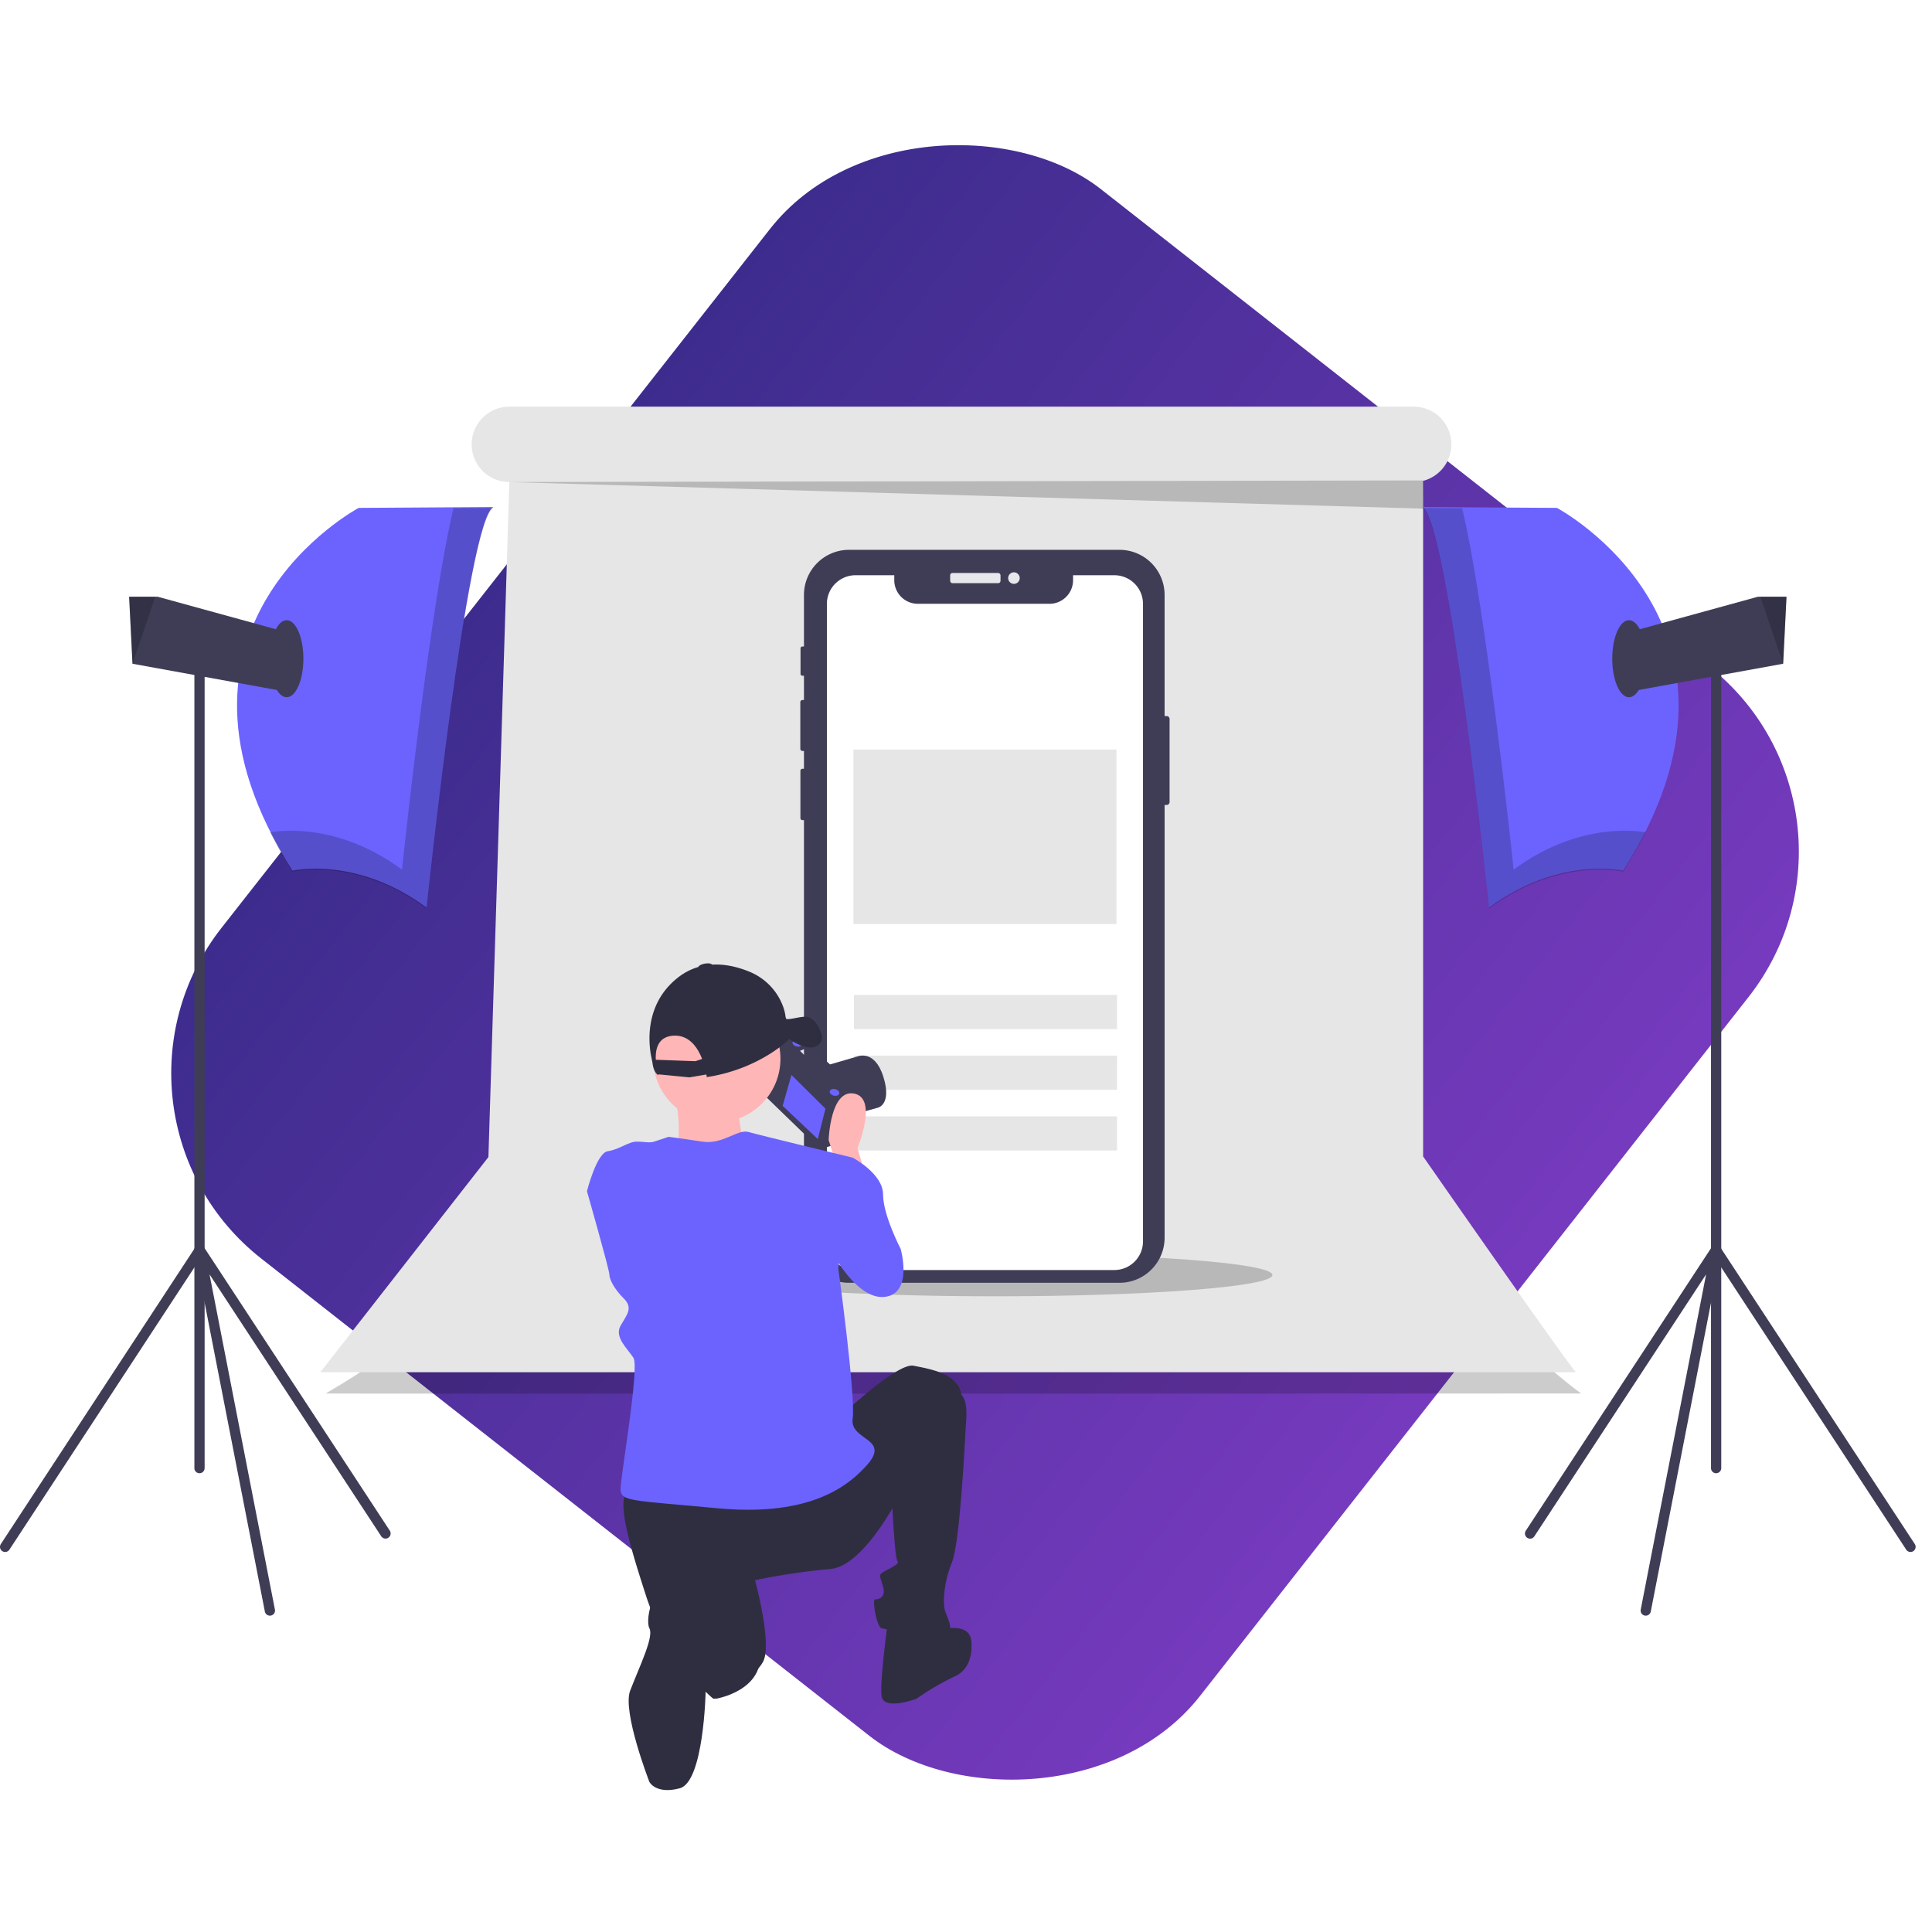 <svg xmlns="http://www.w3.org/2000/svg" xmlns:xlink="http://www.w3.org/1999/xlink" width="1251.766" height="1245.347" viewBox="0 0 1251.766 1245.347">
  <defs>
    <linearGradient id="linear-gradient" x1="0.5" x2="0.5" y2="1" gradientUnits="objectBoundingBox">
      <stop offset="0" stop-color="#3d2c8d"/>
      <stop offset="1" stop-color="#763abe"/>
    </linearGradient>
    <filter id="Rectangle_35" x="19.28" y="0" width="1232.485" height="1245.347" filterUnits="userSpaceOnUse">
      <feOffset dy="10" input="SourceAlpha"/>
      <feGaussianBlur stdDeviation="10" result="blur"/>
      <feFlood flood-opacity="0.557"/>
      <feComposite operator="in" in2="blur"/>
      <feComposite in="SourceGraphic"/>
    </filter>
  </defs>
  <g id="Branding_illustration" data-name="Branding illustration" transform="translate(-0.001 192.929)">
    <g transform="matrix(1, 0, 0, 1, 0, -192.93)" filter="url(#Rectangle_35)">
      <rect id="Rectangle_35-2" data-name="Rectangle 35" width="877.192" height="802.567" rx="152" transform="matrix(0.62, -0.79, 0.79, 0.62, 49.28, 711.24)" fill="url(#linear-gradient)"/>
    </g>
    <g id="Group_1303" data-name="Group 1303" transform="translate(0.001 70.557)">
      <path id="Path_63" data-name="Path 63" d="M417.616,509.966s2.6,52.091-108.522,116.337c0,0-.132.284,813.488,0,0,0-92.9-65.982-98.973-139.777" transform="translate(-98.113 13.054)" opacity="0.2"/>
      <path id="Path_64" data-name="Path 64" d="M1021.166,617.494V179.769a24.423,24.423,0,0,0,18.3-23.642h0a24.414,24.414,0,0,0-24.414-24.414H429.119a24.414,24.414,0,0,0-24.414,24.414h0a24.414,24.414,0,0,0,24.414,24.414h.006l-13.565,437.34L306.65,757.271s-.915,0,813.488,0C1120.138,757.271,1119.566,758.682,1021.166,617.494Z" transform="translate(-99.109 -131.714)" fill="#e6e6e6"/>
      <ellipse id="Ellipse_44" data-name="Ellipse 44" cx="179.389" cy="13.799" rx="179.389" ry="13.799" transform="translate(465.623 548.781)" opacity="0.2"/>
      <path id="Path_65" data-name="Path 65" d="M234.38,34.987,826.427,52.229l.257-18.3Z" transform="translate(95.629 13.842)" opacity="0.2"/>
      <path id="Path_66" data-name="Path 66" d="M766.768,307.179V361a1.881,1.881,0,0,1-1.876,1.876h-1.336V643.224a29.253,29.253,0,0,1-29.25,29.252H559.128a29.245,29.245,0,0,1-29.244-29.249V372.705h-.967a1.325,1.325,0,0,1-1.328-1.319V340.757a1.328,1.328,0,0,1,1.328-1.327h.967V327.893h-.976a1.389,1.389,0,0,1-1.384-1.393V296.289a1.387,1.387,0,0,1,1.384-1.385h.976V279.156h-.992a1.227,1.227,0,0,1-1.228-1.229V261.441a1.233,1.233,0,0,1,1.228-1.237h.992V226.822a29.245,29.245,0,0,1,29.243-29.244H734.3a29.252,29.252,0,0,1,29.251,29.244V305.3h1.336A1.881,1.881,0,0,1,766.768,307.179Z" transform="translate(-8.99 -104.84)" fill="#3f3d56"/>
      <rect id="Rectangle_18" data-name="Rectangle 18" width="32.631" height="6.626" rx="1.479" transform="translate(615.619 107.738)" fill="#e6e8ec"/>
      <circle id="Ellipse_45" data-name="Ellipse 45" cx="3.758" cy="3.758" r="3.758" transform="translate(653.183 107.293)" fill="#e6e8ec"/>
      <path id="Path_67" data-name="Path 67" d="M744.559,227.834V640.877A18.559,18.559,0,0,1,726,659.427H558.313a18.526,18.526,0,0,1-18.559-18.551V227.834a18.558,18.558,0,0,1,18.56-18.559h25.1v3.22a15.281,15.281,0,0,0,15.281,15.281h85.282A15.282,15.282,0,0,0,699.255,212.5v-3.221H726A18.553,18.553,0,0,1,744.559,227.834Z" transform="translate(-4 -100.068)" fill="#fff"/>
      <rect id="Rectangle_19" data-name="Rectangle 19" width="170.431" height="22.123" transform="translate(553.283 381.127)" fill="#e6e6e6"/>
      <rect id="Rectangle_20" data-name="Rectangle 20" width="170.431" height="22.123" transform="translate(553.283 420.457)" fill="#e6e6e6"/>
      <rect id="Rectangle_21" data-name="Rectangle 21" width="170.431" height="22.123" transform="translate(553.283 459.787)" fill="#e6e6e6"/>
      <rect id="Rectangle_22" data-name="Rectangle 22" width="170.431" height="113.075" transform="translate(552.941 222.167)" fill="#e6e6e6"/>
      <path id="Path_68" data-name="Path 68" d="M434.553,177.9l-87.4.543S203.293,254.987,304.266,413.5c0,0,41.258-9.772,86.858,23.886C391.124,437.389,417.724,183.872,434.553,177.9Z" transform="translate(-114.746 -112.869)" fill="#6c63ff"/>
      <path id="Path_69" data-name="Path 69" d="M402.353,178.511c-15.658,65.407-33.359,234.105-33.359,234.105-40.741-30.07-77.988-25.478-85.47-24.157a289.323,289.323,0,0,0,14.543,25.493s41.257-9.772,86.857,23.886c0,0,26.6-253.517,43.429-259.488Z" transform="translate(-108.546 -112.686)" opacity="0.2"/>
      <path id="Path_70" data-name="Path 70" d="M164.734,111.327l-7.6,36.915L61.623,130.881l-.032-.011L59.419,87.441H77.877Z" transform="translate(24.243 35.677)" fill="#3f3d56"/>
      <path id="Path_71" data-name="Path 71" d="M76.335,87.441l-14.712,43.44-.032-.011L59.419,87.441Z" transform="translate(24.243 35.677)" opacity="0.2"/>
      <ellipse id="Ellipse_46" data-name="Ellipse 46" cx="10.857" cy="24.972" rx="10.857" ry="24.972" transform="translate(174.863 138.318)" fill="#3f3d56"/>
      <path id="Path_72" data-name="Path 72" d="M252.017,776.371a3.319,3.319,0,0,1-3.319-3.319v-524.4a3.319,3.319,0,1,1,6.637,0v524.4a3.317,3.317,0,0,1-3.319,3.318Z" transform="translate(-122.755 -85.357)" fill="#3f3d56"/>
      <path id="Path_73" data-name="Path 73" d="M297.614,757.695a3.319,3.319,0,0,1-3.253-2.683l-45.6-233.769a3.319,3.319,0,0,1,6.033-2.455L375.308,702.613a3.319,3.319,0,0,1-5.551,3.64L258.511,536.567l42.364,217.174a3.319,3.319,0,0,1-2.622,3.894A3.456,3.456,0,0,1,297.614,757.695Z" transform="translate(-122.755 25.605)" fill="#3f3d56"/>
      <path id="Path_74" data-name="Path 74" d="M162.565,716.339a3.318,3.318,0,0,1-2.772-5.137L285.737,519.029a3.319,3.319,0,0,1,5.551,3.639L165.344,714.838a3.32,3.32,0,0,1-2.779,1.5Z" transform="translate(-159.25 25.703)" fill="#3f3d56"/>
      <path id="Path_75" data-name="Path 75" d="M813.616,177.9l87.4.543S1044.875,254.987,943.9,413.5c0,0-41.257-9.772-86.857,23.886C857.046,437.389,830.445,183.872,813.616,177.9Z" transform="translate(107.739 -112.869)" fill="#6c63ff"/>
      <path id="Path_76" data-name="Path 76" d="M839.615,178.511c15.658,65.407,33.359,234.105,33.359,234.105,40.741-30.07,77.989-25.478,85.471-24.157A289.448,289.448,0,0,1,943.9,413.952s-41.257-9.772-86.857,23.886c0,0-26.6-253.517-43.429-259.488Z" transform="translate(107.739 -112.686)" opacity="0.2"/>
      <path id="Path_77" data-name="Path 77" d="M747.284,111.327l7.6,36.915L850.4,130.881l.032-.011L852.6,87.441H834.142Z" transform="translate(304.901 35.677)" fill="#3f3d56"/>
      <path id="Path_78" data-name="Path 78" d="M810.067,87.441l14.711,43.44.033-.011,2.171-43.429Z" transform="translate(330.516 35.677)" opacity="0.2"/>
      <ellipse id="Ellipse_47" data-name="Ellipse 47" cx="10.857" cy="24.972" rx="10.857" ry="24.972" transform="translate(1044.585 138.318)" fill="#3f3d56"/>
      <path id="Path_79" data-name="Path 79" d="M949.907,776.371a3.319,3.319,0,0,1-3.319-3.319v-524.4a3.319,3.319,0,0,1,6.638,0v524.4a3.32,3.32,0,0,1-3.32,3.318Z" transform="translate(161.993 -85.357)" fill="#3f3d56"/>
      <path id="Path_80" data-name="Path 80" d="M939.234,757.695a3.318,3.318,0,0,1-3.262-3.953l42.362-217.176L867.089,706.253a3.319,3.319,0,1,1-5.55-3.64L982.054,518.786a3.32,3.32,0,0,1,6.034,2.457l-45.6,233.767A3.322,3.322,0,0,1,939.234,757.695Z" transform="translate(127.07 25.605)" fill="#3f3d56"/>
      <path id="Path_81" data-name="Path 81" d="M1075.852,716.339a3.315,3.315,0,0,1-2.777-1.5L947.131,522.667a3.318,3.318,0,0,1,5.55-3.639L1078.626,711.2a3.318,3.318,0,0,1-2.774,5.137Z" transform="translate(161.993 25.703)" fill="#3f3d56"/>
      <path id="Path_82" data-name="Path 82" d="M551.783,470.715l23.777-6.62s9.314-1.859,3.622-20.048-16.977-13.1-16.977-13.1l-21.093,6.128-8.328,2.572L544.5,456.087l.982,10.957Z" transform="translate(-6.844 -9.89)" fill="#3f3d56"/>
      <path id="Path_83" data-name="Path 83" d="M356.558,294.217l-7.46,29.8,38.223,37.045,3.286.824,8.767-2.463,7.461-29.8-7.557-7.947L407,319.654l-16.484-16-8.6,1.805-6.9-6.85,4.656-1.862.439-1.753-5.641-4.439Z" transform="translate(142.435 118.549)" fill="#3f3d56"/>
      <path id="Path_84" data-name="Path 84" d="M387.863,329.327l-4.937,19.719-22.782-21.537,5.706-19.993Z" transform="translate(146.942 125.47)" fill="#6c63ff"/>
      <path id="Path_85" data-name="Path 85" d="M354.7,294.217l-1.046,4.178,38.01,36.976,3.286.823,8.493-2.3.467-.01,1.068-4.262-7.557-7.947,7.724-2.023-16.484-16-8.6,1.805-6.9-6.85,4.656-1.862.439-1.753-5.641-4.439Z" transform="translate(144.294 118.549)" fill="none" stroke="#3f3d56" stroke-miterlimit="10" stroke-width="1"/>
      <ellipse id="Ellipse_48" data-name="Ellipse 48" cx="2.146" cy="3.162" rx="2.146" ry="3.162" transform="translate(512.965 413.701) rotate(-75.943)" fill="#6c63ff"/>
      <ellipse id="Ellipse_49" data-name="Ellipse 49" cx="2.146" cy="3.162" rx="2.146" ry="3.162" transform="translate(537.113 445.592) rotate(-75.943)" fill="#6c63ff"/>
      <path id="Path_86" data-name="Path 86" d="M564.409,500.751l-5.186-17.63s13.482-32.148-2.074-35.259-16.593,30.075-16.593,30.075l6.223,19.7Z" transform="translate(-3.673 -2.805)" fill="#ffb6b6"/>
      <circle id="Ellipse_50" data-name="Ellipse 50" cx="41.195" cy="41.195" r="41.195" transform="translate(423.269 381.277)" fill="#ffb6b6"/>
      <path id="Path_87" data-name="Path 87" d="M515.091,454.521s2.423,30.29,8.481,32.713-65.428,19.386-65.428,19.386l18.175-20.6s3.634-31.5-4.847-38.772Z" transform="translate(-37.298 -2.97)" fill="#ffb6b6"/>
      <path id="Path_88" data-name="Path 88" d="M539.82,479.338l16.594-2.074s19.7,10.37,19.7,23.852,11.407,35.26,11.407,35.26,8.3,29.038-10.37,31.112-35.261-31.112-35.261-31.112Z" transform="translate(-3.973 9.275)" fill="#6c63ff"/>
      <path id="Path_89" data-name="Path 89" d="M587.387,605.189s36.3-34.222,46.668-32.148,31.111,5.186,31.111,20.74-34.223,51.854-34.223,51.854-25.927,57.038-50.816,59.111a429.642,429.642,0,0,0-48.742,7.26s11.407,41.483,5.185,52.889-30.075,24.89-32.149,23.852-31.112-28-43.556-66.371-20.741-67.409-9.334-69.482S587.387,605.189,587.387,605.189Z" transform="translate(-42.206 48.316)" fill="#2f2e41"/>
      <path id="Path_90" data-name="Path 90" d="M615,585.539s7.259-1.038,6.222,16.593-4.148,80.891-9.334,93.335-6.222,26.964-4.148,32.149,6.222,13.482-1.037,14.52-37.334-3.112-40.446-4.15-6.221-18.666-4.148-18.666,7.26-1.037,5.186-8.3-3.112-7.26,0-9.334,11.407-5.185,9.333-7.259-4.147-50.816-4.147-50.816Z" transform="translate(4.847 53.448)" fill="#2f2e41"/>
      <path id="Path_91" data-name="Path 91" d="M603.273,696.047s17.63-5.186,19.7,6.223c0,0,3.112,17.63-10.37,23.851a166.626,166.626,0,0,0-24.888,14.52s-21.779,8.3-22.816-2.074,4.148-47.705,4.148-47.705Z" transform="translate(6.205 96.426)" fill="#2f2e41"/>
      <path id="Path_92" data-name="Path 92" d="M520.2,711.2l-33.186-26.963s6.223,33.185-2.074,39.408l-3.79,11.079,10.612,8.681S524.349,738.159,520.2,711.2Z" transform="translate(-27.91 93.72)" fill="#2f2e41"/>
      <path id="Path_93" data-name="Path 93" d="M486.841,671.04s21.778,6.222,18.667,28-7.1,45.44-7.1,45.44-1.2,58.266-16.752,62.415-19.7-4.148-19.7-4.148-17.683-45.531-12.445-59.113c6.341-16.438,15.477-34.9,12.445-40.446C458.969,697.728,464.026,667.927,486.841,671.04Z" transform="translate(-41.218 88.246)" fill="#2f2e41"/>
      <path id="Path_94" data-name="Path 94" d="M482.23,468.671s8.3,1.036,21.778,3.111,22.815-8.3,30.075-6.223,67.409,16.593,67.409,16.593l-9.334,71.556s11.408,82.965,9.334,97.484,24.89,12.445,9.333,30.074-42.519,33.186-97.483,28-62.223-4.148-62.223-12.445,12.444-78.816,8.3-85.039-12.445-13.482-8.3-20.741,8.3-11.407,2.073-17.63-9.333-12.444-9.333-15.556-14.519-53.927-14.519-53.927,6.222-24.889,13.482-25.926,13.481-6.222,18.667-6.222,8.3,1.036,11.407,0Z" transform="translate(-49.051 4.387)" fill="#6c63ff"/>
      <path id="Path_95" data-name="Path 95" d="M569.938,435c-.533-2.4-3.145-10.411-8.455-12.367-3.885-1.431-11.114,1.592-14.714,1.09l-.465-1.318a29.891,29.891,0,0,0-1.925-7.57,38.736,38.736,0,0,0-21.253-21.664c-11.859-4.958-30.614-9.056-46.887,3.933-22.352,17.841-18.414,44.539-16.79,51.946q.407,1.854.7,3.73c1,6.525,3.889,7.3,3.889,7.3s-.062-.188-.163-.531l20.188,1.966,10.915-1.863c.183,1.068.254,1.7.254,1.7,31.851-4.868,50.386-21.645,53.4-24.554,2.647,1.755,7.574,4.619,12.353,5.247C567.977,442.969,570.472,437.4,569.938,435ZM487.87,451.042l-25.649-.933c-.364-7,1.444-15.188,11.754-15.606,9.94-.4,15.366,7.679,18.242,15.078Z" transform="translate(-37.311 -26.979)" fill="#2f2e41"/>
      <ellipse id="Ellipse_51" data-name="Ellipse 51" cx="4.537" cy="1.717" rx="4.537" ry="1.717" transform="translate(452.211 361.583) rotate(-9.685)" fill="#2f2e41"/>
    </g>
  </g>
</svg>
